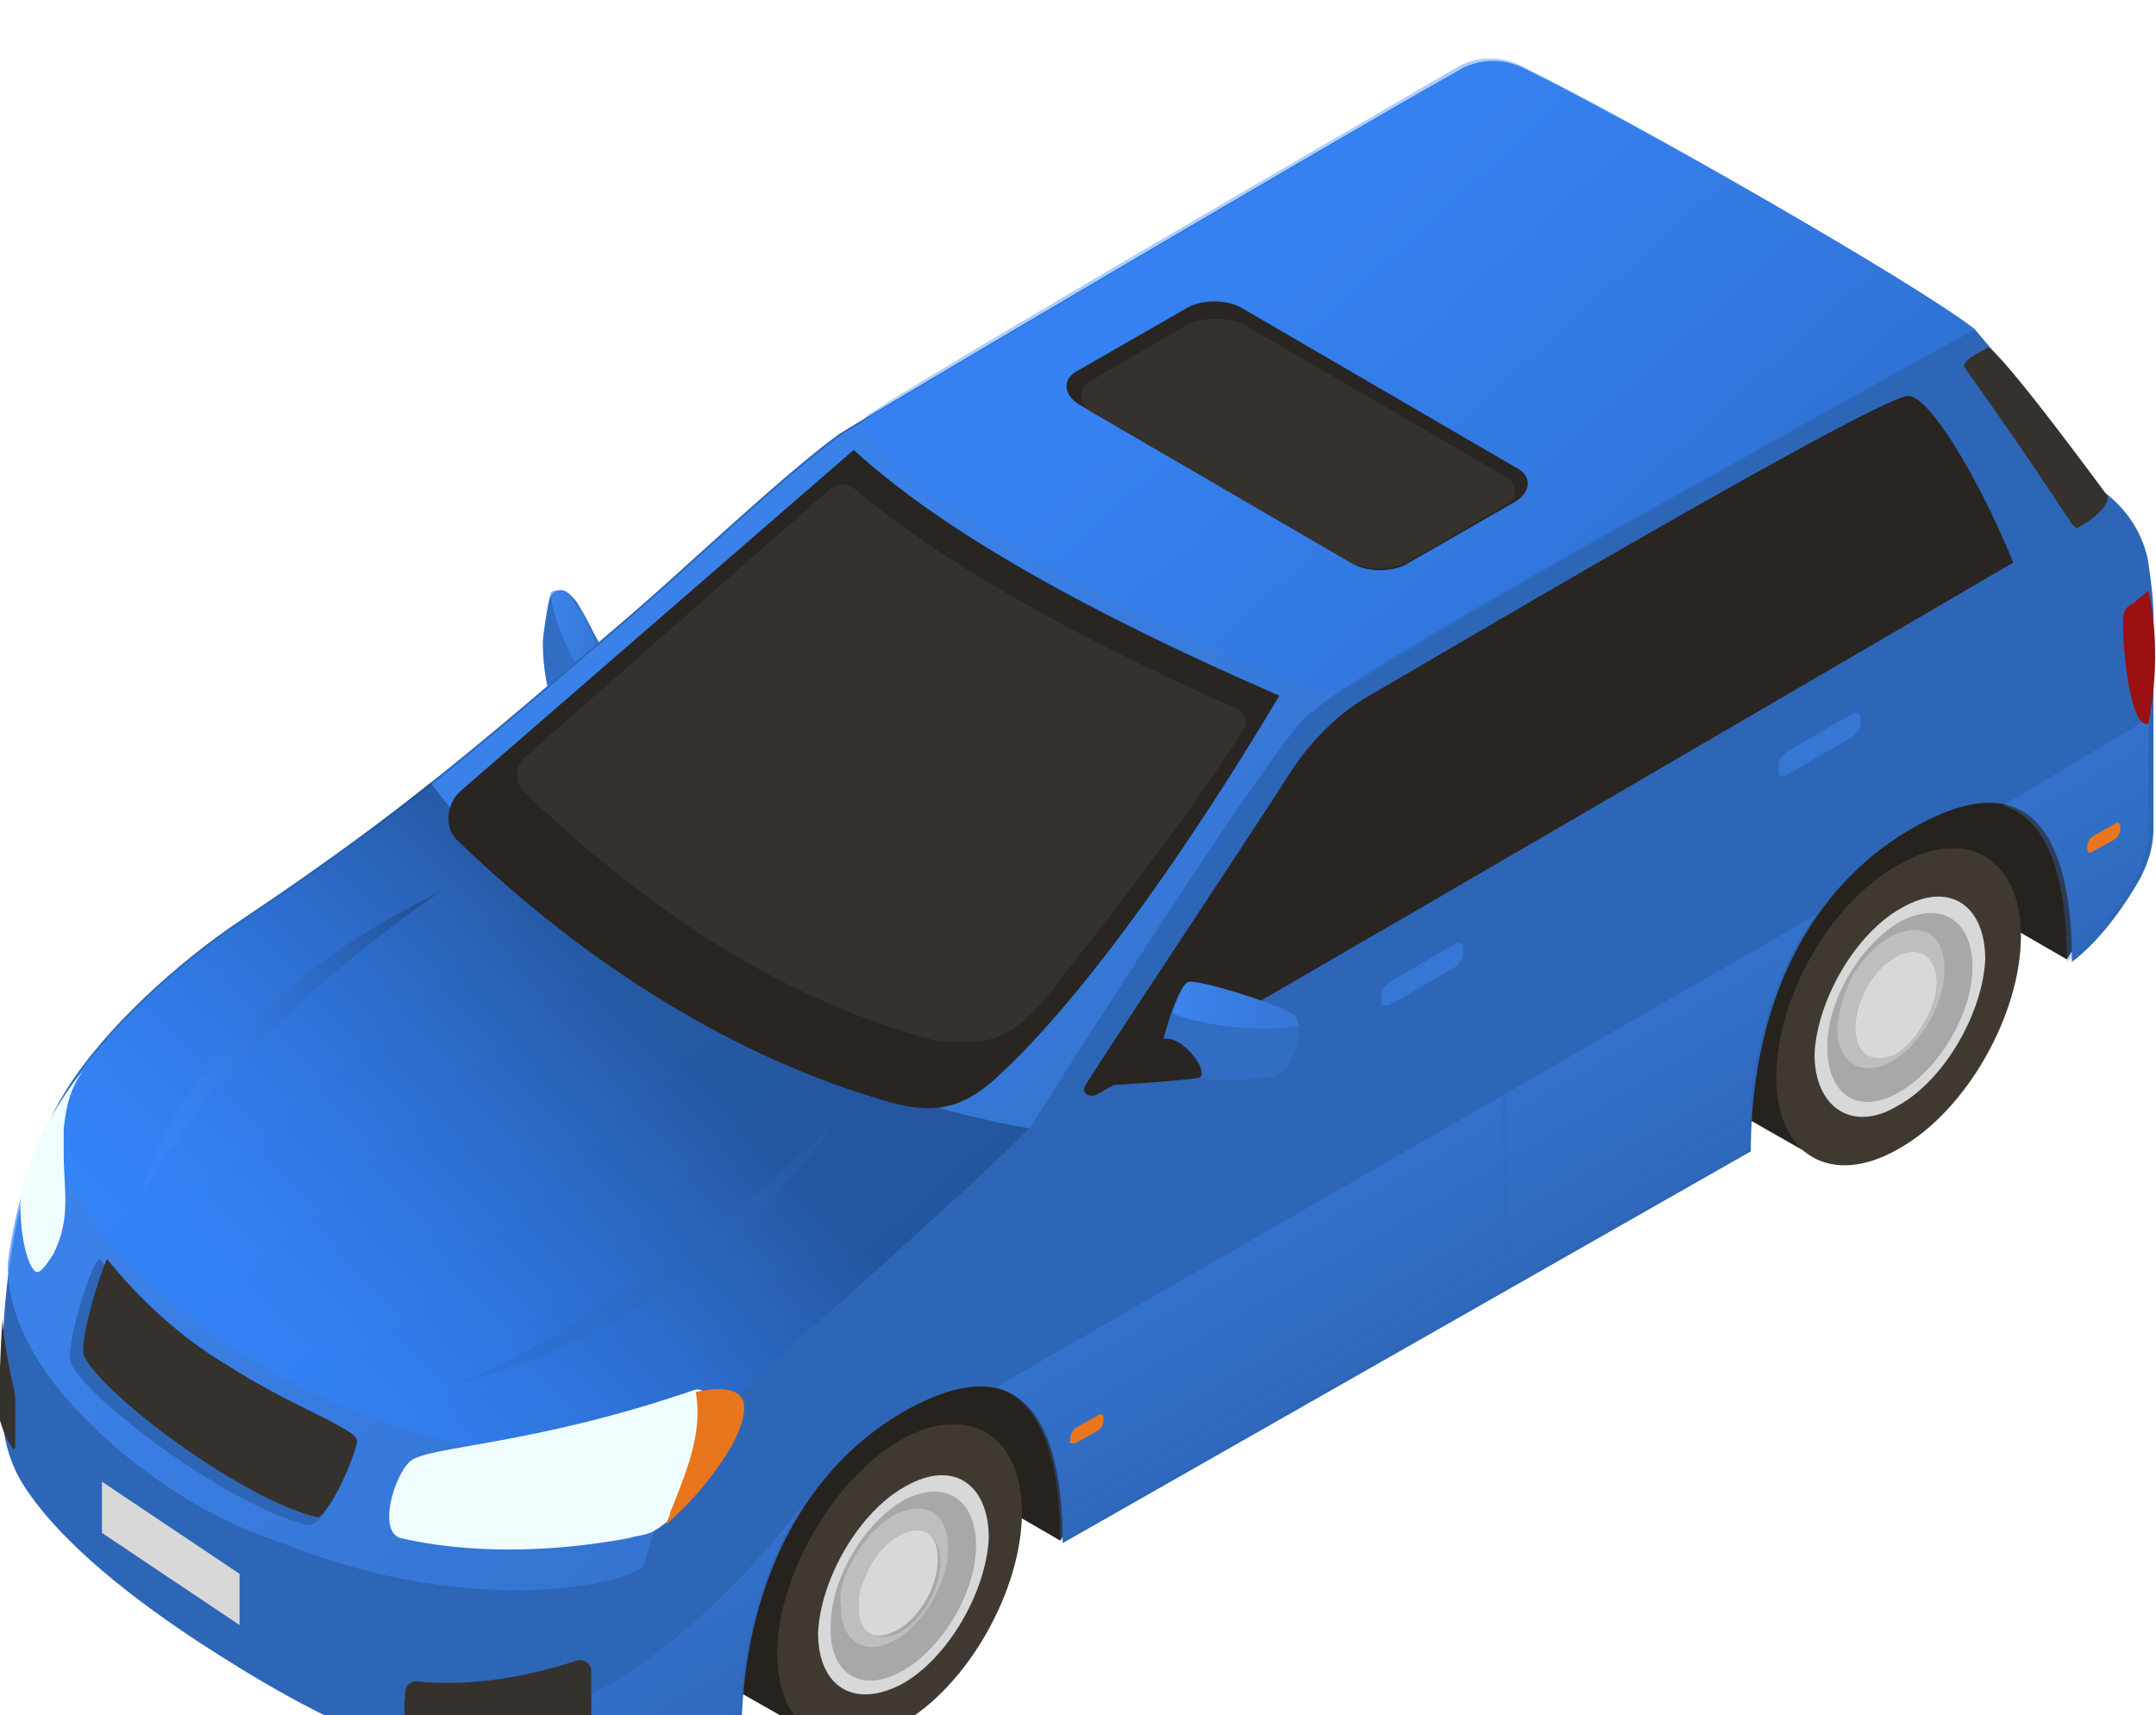 <svg width="142" height="113" viewBox="0 0 142 113" fill="none" xmlns="http://www.w3.org/2000/svg">
<g filter="url(#filter0_d_1_4015)">
<path d="M37.934 35.587C37.598 35.249 37.263 34.743 36.759 34.912C36.591 34.912 36.423 35.081 36.255 35.249C36.088 35.587 35.752 37.948 35.752 38.285C35.752 40.14 36.088 41.49 36.255 41.827C36.423 42.164 36.759 42.67 37.263 42.67C38.102 43.008 38.941 42.164 39.277 41.49C39.612 40.646 39.948 39.466 39.612 38.622C38.941 37.442 38.605 36.599 37.934 35.587Z" fill="#316DC3"/>
<path opacity="0.7" d="M36.255 35.081C36.423 34.912 36.423 34.912 36.591 34.912C37.095 34.743 37.598 35.249 37.766 35.587C38.438 36.43 38.941 37.442 39.277 38.622C39.612 39.466 39.445 40.646 38.941 41.49C39.109 41.658 36.591 38.117 36.255 35.081Z" fill="url(#paint0_linear_1_4015)"/>
<path d="M46.83 84.16L69.825 97.484L75.196 89.388L72.511 83.485L64.454 78.088L46.83 84.16Z" fill="#26231F"/>
<path d="M130.586 39.634L138.643 45.2L138.811 45.706C140.322 49.079 140.154 52.958 138.14 55.994L136.125 59.199L112.794 45.706L130.586 39.634Z" fill="#26231F"/>
<path d="M54.215 88.039C56.397 86.69 58.579 86.69 59.922 87.533L64.957 90.4L53.376 110.133L48.34 107.266C46.83 106.422 45.991 104.567 45.991 102.037C46.158 96.809 49.851 90.569 54.215 88.039Z" fill="#26231F"/>
<path d="M51.194 104.904C51.194 110.133 54.887 112.157 59.251 109.627C63.783 107.097 67.307 100.688 67.307 95.628C67.307 90.4 63.615 88.376 59.251 90.906C54.887 93.436 51.194 99.845 51.194 104.904Z" fill="#3F3932"/>
<path d="M59.418 106.928C62.44 105.242 64.957 100.857 65.125 97.315C65.125 93.773 62.775 92.087 59.586 93.942C56.565 95.628 54.047 100.013 53.879 103.555C53.879 107.097 56.229 108.615 59.418 106.928Z" fill="#D8D8D8"/>
<path d="M59.418 106.085C62.104 104.567 64.286 100.857 64.286 97.821C64.286 94.785 62.272 93.436 59.586 94.785C56.901 96.303 54.718 100.013 54.718 103.049C54.551 106.254 56.733 107.603 59.418 106.085Z" fill="#A8A8A8"/>
<path d="M59.083 103.386C60.593 102.543 61.768 100.519 61.768 98.664C61.768 96.978 60.593 96.134 59.083 96.978C57.572 97.821 56.397 99.845 56.397 101.7C56.397 103.555 57.572 104.23 59.083 103.386Z" fill="#D8D8D8"/>
<path d="M56.229 98.664C56.901 97.484 57.74 96.472 58.915 95.797C60.929 94.785 62.44 95.628 62.44 97.99C62.44 100.351 60.761 103.049 58.915 104.061C57.069 105.073 55.558 104.23 55.39 102.206C55.39 102.037 55.39 102.037 55.39 101.869C55.222 100.857 55.558 99.845 56.229 98.664ZM56.565 102.037C56.565 103.555 57.74 104.23 59.251 103.555C60.761 102.712 61.936 100.688 61.936 98.833C61.936 97.146 60.761 96.303 59.251 97.146C58.411 97.652 57.74 98.327 57.236 99.339C57.069 99.676 56.901 100.182 56.733 100.519C56.565 101.025 56.565 101.363 56.565 101.869C56.565 101.869 56.565 101.869 56.565 102.037Z" fill="#BEBEBE"/>
<path d="M120.012 49.922C122.194 48.573 124.376 48.573 125.719 49.416L130.754 52.283L119.173 72.016L114.137 69.149C112.627 68.306 111.787 66.451 111.787 63.921C111.955 58.861 115.48 52.452 120.012 49.922Z" fill="#26231F"/>
<path d="M116.991 66.957C116.991 72.185 120.683 74.209 125.048 71.679C129.579 69.149 133.104 62.74 133.104 57.681C133.104 52.452 129.412 50.428 125.048 52.958C120.516 55.488 116.991 61.728 116.991 66.957Z" fill="#3F3932"/>
<path d="M125.048 68.812C128.069 67.125 130.587 62.74 130.754 59.198C130.754 55.657 128.405 53.97 125.215 55.825C122.194 57.512 119.676 61.897 119.509 65.439C119.509 68.981 122.026 70.667 125.048 68.812Z" fill="#D8D8D8"/>
<path d="M125.047 67.969C127.733 66.451 129.915 62.74 129.915 59.704C129.915 56.669 127.901 55.319 125.215 56.669C122.53 58.186 120.348 61.897 120.348 64.933C120.348 68.137 122.362 69.486 125.047 67.969Z" fill="#A8A8A8"/>
<path d="M124.88 65.439C126.222 64.595 127.565 62.403 127.565 60.716C127.565 59.03 126.39 58.186 124.88 59.03C123.369 59.873 122.194 61.897 122.194 63.752C122.194 65.439 123.369 66.282 124.88 65.439Z" fill="#D8D8D8"/>
<path d="M121.858 60.548C122.53 59.367 123.369 58.355 124.544 57.68C126.558 56.669 128.069 57.512 128.069 59.873C128.069 62.234 126.39 64.933 124.544 65.945C122.698 66.957 121.187 66.113 121.019 64.089C121.019 63.921 121.019 63.921 121.019 63.752C121.019 62.909 121.355 61.728 121.858 60.548ZM122.194 63.921C122.194 65.439 123.369 66.113 124.88 65.439C126.223 64.595 127.565 62.403 127.565 60.716C127.565 59.03 126.39 58.186 124.88 59.03C124.04 59.536 123.369 60.21 122.866 61.222C122.698 61.559 122.53 62.066 122.362 62.403C122.194 62.909 122.194 63.246 122.194 63.752V63.921Z" fill="#BEBEBE"/>
<path d="M4.364 67.8C6.882 63.752 11.749 59.367 15.778 56.669C26.856 49.248 31.556 45.031 41.627 36.43C45.151 33.394 51.53 27.322 55.222 24.624C56.733 23.612 87.617 5.397 96.01 0.675C97.352 -0.169 99.031 -0.169 100.374 0.506C107.591 4.048 126.222 14.673 130.083 17.709L131.929 19.901C133.776 23.275 137.468 27.66 137.972 27.997C140.657 29.684 141.329 32.045 141.497 33.057C141.664 34.237 141.832 35.418 141.832 36.599V50.597C141.832 51.778 141.497 52.79 140.993 53.801C140.154 55.319 138.475 57.849 136.461 59.367C136.461 51.103 133.776 46.043 125.887 50.597C118.333 54.982 115.312 63.415 115.312 71.848L69.993 97.652C69.993 89.557 67.308 84.497 59.419 89.051C52.201 93.267 49.012 101.531 48.844 109.627C45.991 111.145 47.501 110.302 46.494 110.807C44.648 111.651 42.466 112.494 40.452 112.831C30.549 114.518 20.645 109.121 12.925 104.061C7.553 100.519 3.525 96.978 1.511 93.773C0.672 92.424 0.168 90.737 0.168 89.051C0 84.666 0.168 74.546 4.364 67.8Z" fill="#2E66B7"/>
<path opacity="0.3" d="M25.513 110.807C30.213 112.663 35.248 113.675 40.284 112.831C42.298 112.494 44.48 111.651 46.326 110.807C47.334 110.301 45.823 111.145 48.676 109.627C48.844 104.399 50.187 99.17 53.04 94.954C44.648 105.748 35.584 111.313 25.513 110.807ZM141.497 43.345V50.597C141.497 51.778 141.161 52.79 140.657 53.801C139.818 55.319 138.14 57.849 136.125 59.367C136.125 53.97 134.95 49.922 131.929 49.079L141.497 43.345ZM119.508 56.331C116.487 60.716 115.144 66.282 115.144 71.679L69.825 97.484C69.825 92.255 68.65 88.376 65.629 87.364L119.508 56.331Z" fill="url(#paint1_linear_1_4015)"/>
<path opacity="0.7" d="M8.728 92.255C3.693 88.207 0.504 83.822 0.504 79.269C1.007 75.39 2.182 71.342 4.364 67.969C6.882 63.921 11.749 59.536 15.778 56.837C26.856 49.416 31.556 45.2 41.627 36.599C45.151 33.563 51.53 27.491 55.222 24.793C56.733 23.612 87.617 5.566 96.01 0.675C97.352 -0.169 99.031 -0.169 100.374 0.506C107.759 4.048 126.726 15.011 130.083 17.709C125.215 20.239 115.816 25.636 106.584 30.696C96.849 36.261 87.114 41.658 85.435 43.851C81.407 48.742 67.811 70.33 67.811 70.33C63.111 75.052 52.033 84.666 47.166 89.219C44.144 93.605 43.137 96.303 42.466 99.001C42.13 100.182 31.556 102.881 18.631 97.652C14.938 96.472 11.749 94.616 8.728 92.255Z" fill="url(#paint2_linear_1_4015)"/>
<path opacity="0.4" d="M57.069 24.624C56.733 24.287 56.733 23.612 57.236 23.275C64.118 18.89 88.624 4.722 95.842 0.506C97.184 -0.337 98.863 -0.337 100.206 0.337C107.759 4.048 126.726 15.01 130.083 17.709C115.983 25.636 99.199 34.743 89.296 40.984C88.288 41.658 87.114 41.658 85.939 41.321C80.232 38.96 63.279 31.707 57.069 24.624Z" fill="url(#paint3_linear_1_4015)"/>
<path opacity="0.6" d="M45.151 91.243C23.163 95.966 1.343 76.57 3.693 69.149C3.861 68.643 4.196 68.306 4.532 67.8C7.05 63.752 11.917 59.367 15.946 56.669C21.149 53.127 24.842 50.428 28.367 47.561C42.466 66.619 67.811 70.33 67.811 70.33C63.111 75.052 52.033 84.666 47.166 89.219C46.662 89.894 45.487 91.075 45.151 91.243Z" fill="url(#paint4_linear_1_4015)"/>
<path opacity="0.2" d="M64.118 78.931L73.35 64.764C73.35 64.933 73.518 64.933 73.518 65.102L64.454 79.269V87.364C64.286 87.364 64.286 87.364 64.118 87.364V78.931Z" fill="#2E66B7"/>
<path opacity="0.2" d="M123.033 33.225C123.201 33.225 123.201 33.225 123.201 33.394C124.208 36.767 125.047 46.381 125.383 50.428C125.215 50.428 125.215 50.597 125.047 50.597C124.712 46.549 123.705 36.767 122.865 33.394C122.865 33.394 123.033 33.394 123.033 33.225Z" fill="#2E66B7"/>
<path opacity="0.2" d="M96.345 40.646C96.513 40.646 96.513 40.478 96.681 40.478C97.352 45.537 99.367 59.873 99.367 78.425L115.144 68.981C115.144 69.149 115.144 69.318 115.144 69.318L99.199 78.594L69.825 95.797C69.825 95.628 69.825 95.628 69.825 95.46L99.031 78.425C99.031 60.042 97.184 45.706 96.345 40.646Z" fill="#2E66B7"/>
<path d="M58.747 68.643C48.508 65.776 38.605 59.536 30.213 51.44C29.206 50.597 29.373 48.91 30.381 48.067L56.229 25.636C62.104 31.033 71.839 36.43 84.26 41.827C78.05 52.284 70.832 62.403 65.293 67.294C63.111 69.149 61.265 69.318 58.747 68.643Z" fill="#282523"/>
<path d="M63.615 64.595C63.95 64.595 64.118 64.595 64.454 64.595C66.468 64.427 67.979 62.909 69.154 61.391C72.343 57.343 79.057 48.742 81.91 44.019C82.246 43.513 81.91 42.839 81.407 42.67C69.993 37.61 61.601 32.719 56.229 28.166C55.726 27.828 55.222 27.828 54.719 28.166L34.577 45.874C34.241 46.212 34.073 46.549 34.073 47.055C34.073 47.561 34.241 47.898 34.577 48.236C43.641 56.837 52.201 62.066 61.768 64.595C62.44 64.595 63.111 64.595 63.615 64.595Z" fill="#35312D"/>
<path d="M85.099 46.718C86.442 44.694 88.288 42.839 90.471 41.658C93.995 39.634 122.194 22.937 125.551 22.094C126.894 21.757 130.251 27.322 132.601 33.057C132.601 33.057 79.225 64.258 72.175 68.137C71.671 68.306 71.168 67.969 71.504 67.463C73.518 64.258 81.407 52.452 85.099 46.718Z" fill="#282523"/>
<path d="M136.461 30.527C136.629 30.695 136.797 30.864 136.964 30.695C137.636 30.358 138.979 29.346 138.811 28.672C138.811 28.672 131.761 19.058 130.922 18.89C130.754 19.058 129.076 19.733 129.411 20.239C129.411 20.239 132.936 25.13 136.461 30.527Z" fill="#35312D"/>
<path d="M27.024 92.255C28.199 91.243 35.08 91.243 45.823 87.533C47.501 87.364 46.662 91.581 45.655 93.604C45.151 94.448 44.648 95.122 44.312 95.966C43.809 96.303 43.473 96.64 43.137 96.809C42.634 97.146 41.962 97.146 41.459 97.315C36.087 98.327 30.716 98.327 26.352 97.315C24.842 96.809 26.017 93.099 27.024 92.255Z" fill="#F0FDFF"/>
<path d="M44.144 95.628C45.151 93.099 46.326 90.4 45.823 87.701C47.333 87.364 48.844 87.364 49.012 88.545C49.18 90.906 45.655 94.954 43.809 96.472C43.976 96.134 44.144 95.797 44.144 95.628Z" fill="#E9751C"/>
<path d="M4.196 72.016C4.196 71.342 4.196 70.836 4.196 70.33C4.364 68.981 4.532 67.8 5.539 66.451C4.532 67.631 3.693 68.981 2.853 70.499C2.182 72.016 1.343 73.872 1.343 75.389C1.343 77.582 1.846 79.437 2.35 79.775C2.686 79.943 3.189 79.1 3.525 78.594C4.7 76.233 4.196 74.378 4.196 72.016Z" fill="#F0FDFF"/>
<path d="M23.499 91.243C22.995 92.761 21.317 96.64 20.31 96.472C15.61 95.46 6.043 88.545 4.7 85.846C4.196 84.834 6.043 79.1 6.546 78.931C8.728 81.293 11.75 84.16 15.107 86.183C19.303 88.713 23.667 90.569 23.499 91.243Z" fill="#2E66B7"/>
<path d="M15.106 86.015C17.456 87.533 19.974 88.713 21.652 89.557C22.828 90.231 23.667 90.569 23.499 91.075C23.163 92.424 21.988 95.122 20.981 95.966C16.281 94.954 6.882 88.039 5.539 85.34C5.203 84.497 6.378 80.449 7.05 78.931C9.064 81.461 11.917 84.16 15.106 86.015Z" fill="#35312D"/>
<path opacity="0.3" d="M43.641 79.437C49.683 75.221 54.719 70.161 54.719 70.161C54.719 70.161 53.88 71.679 52.201 73.534C50.523 75.558 47.837 78.088 44.816 80.281C41.794 82.473 38.102 84.328 35.248 85.509C32.395 86.689 30.213 87.027 30.213 87.027C30.213 87.027 32.227 86.352 34.745 85.003C37.43 83.485 40.62 81.461 43.641 79.437Z" fill="#2E66B7"/>
<g opacity="0.6">
<path opacity="0.6" d="M24.506 57.175C27.024 55.657 28.87 54.813 28.87 54.813C28.87 54.813 22.66 59.03 17.624 64.09C15.107 66.619 12.925 69.149 11.582 71.173C10.071 73.197 9.4 74.715 9.4 74.715C9.4 74.715 9.568 73.197 10.742 71.004C11.749 68.812 13.764 65.945 16.449 63.584C18.967 60.885 21.988 58.693 24.506 57.175Z" fill="url(#paint5_linear_1_4015)"/>
</g>
<path d="M71 22.6L88.96 33.057C89.967 33.731 91.813 33.731 92.82 33.057L99.87 29.009C100.877 28.334 100.877 27.322 99.87 26.816L81.91 16.36C80.903 15.685 79.057 15.685 78.05 16.36L71 20.407C69.993 20.913 69.993 21.925 71 22.6Z" fill="#282523"/>
<path d="M71.839 23.106L88.96 33.057C89.967 33.563 91.645 33.563 92.653 33.057L99.031 29.346C100.038 28.84 100.038 27.828 99.031 27.322L81.91 17.372C80.903 16.866 79.225 16.866 78.218 17.372L71.839 21.082C71 21.588 71 22.431 71.839 23.106Z" fill="#35312D"/>
<path d="M91.478 62.234L95.842 59.705C96.01 59.536 96.345 59.199 96.345 59.03V58.355C96.345 58.187 96.177 58.018 95.842 58.187L91.478 60.716C91.31 60.885 90.974 61.222 90.974 61.391V62.066C90.974 62.234 91.142 62.234 91.478 62.234Z" fill="#3677D6"/>
<path d="M117.662 47.055L122.026 44.525C122.194 44.357 122.53 44.019 122.53 43.851V43.176C122.53 43.007 122.362 42.839 122.026 43.007L117.662 45.537C117.494 45.706 117.158 46.043 117.158 46.212V46.886C117.158 47.055 117.326 47.224 117.662 47.055Z" fill="#3677D6"/>
<path d="M85.267 62.909C85.938 63.752 85.267 66.282 84.092 66.788C83.924 66.957 83.588 66.957 83.421 66.957C81.071 67.294 77.714 67.294 76.707 65.945C76.371 65.608 76.371 65.27 76.539 64.764C76.707 64.09 77.546 61.054 78.217 60.716C78.721 60.379 84.931 62.403 85.267 62.909Z" fill="#316DC3"/>
<path opacity="0.7" d="M77.21 62.74C77.546 61.897 77.882 60.885 78.217 60.716C78.721 60.379 84.931 62.403 85.267 62.909C85.435 63.078 85.435 63.246 85.603 63.584C82.414 64.09 78.721 63.415 77.21 62.74Z" fill="url(#paint6_linear_1_4015)"/>
<path d="M74.021 64.933C74.189 64.933 76.203 64.427 76.707 64.427C77.882 64.258 79.56 66.451 79.057 66.957C78.889 67.125 73.686 67.463 73.518 67.463C72.678 67.631 72.846 65.102 74.021 64.933Z" fill="#282523"/>
<path d="M137.804 52.115L139.314 51.272C139.482 51.103 139.65 50.934 139.65 50.597V50.428C139.65 50.26 139.482 50.091 139.314 50.26L137.804 51.103C137.636 51.272 137.468 51.44 137.468 51.778V51.946C137.468 52.115 137.636 52.284 137.804 52.115Z" fill="#E9751C"/>
<path d="M70.832 91.075L72.343 90.231C72.511 90.063 72.678 89.894 72.678 89.557V89.388C72.678 89.219 72.511 89.051 72.343 89.219L70.832 90.063C70.664 90.231 70.496 90.4 70.496 90.737V90.906C70.329 91.075 70.496 91.075 70.832 91.075Z" fill="#E9751C"/>
<path d="M141.496 34.912C141.496 34.912 142.504 38.622 141.496 43.682C140.322 44.019 139.818 38.96 139.818 36.936C139.818 36.43 139.986 35.924 140.489 35.755L141.496 34.912Z" fill="#991111"/>
<path d="M6.714 93.605L15.778 99.676V103.049L6.714 96.978V93.605Z" fill="#D8D8D8"/>
<path d="M38.102 110.639C33.234 111.145 29.038 110.301 27.192 109.627C26.352 109.289 26.688 108.278 26.688 107.434C26.688 107.097 27.024 106.76 27.359 106.76C29.206 106.928 32.73 107.097 37.934 105.41C38.437 105.242 38.941 105.579 38.941 106.085V109.458C38.941 110.133 38.605 110.639 38.102 110.639Z" fill="#35312D"/>
<path d="M0.168 82.81C0.168 83.485 0.336 84.834 0.839 87.195C1.007 87.701 1.007 88.207 1.007 88.545C1.007 89.219 1.007 90.569 1.007 91.243C1.007 91.581 0.839 91.412 0.839 91.412C0.336 90.737 -1.22786e-05 89.725 -0.168 88.882V88.713C-1.22786e-05 87.195 -1.74046e-05 85.172 0.168 82.81Z" fill="#35312D"/>
</g>
<defs>
<filter id="filter0_d_1_4015" x="-4.168" y="-0.149" width="150.112" height="121.296" filterUnits="userSpaceOnUse" color-interpolation-filters="sRGB">
<feFlood flood-opacity="0" result="BackgroundImageFix"/>
<feColorMatrix in="SourceAlpha" type="matrix" values="0 0 0 0 0 0 0 0 0 0 0 0 0 0 0 0 0 0 127 0" result="hardAlpha"/>
<feOffset dy="4"/>
<feGaussianBlur stdDeviation="2"/>
<feComposite in2="hardAlpha" operator="out"/>
<feColorMatrix type="matrix" values="0 0 0 0 0 0 0 0 0 0 0 0 0 0 0 0 0 0 0.25 0"/>
<feBlend mode="normal" in2="BackgroundImageFix" result="effect1_dropShadow_1_4015"/>
<feBlend mode="normal" in="SourceGraphic" in2="effect1_dropShadow_1_4015" result="shape"/>
</filter>
<linearGradient id="paint0_linear_1_4015" x1="39.563" y1="38.169" x2="36.3" y2="38.169" gradientUnits="userSpaceOnUse">
<stop stop-color="#377ADC"/>
<stop offset="1" stop-color="#408EFF"/>
</linearGradient>
<linearGradient id="paint1_linear_1_4015" x1="83.539" y1="77.094" x2="89.109" y2="86.695" gradientUnits="userSpaceOnUse">
<stop stop-color="#408EFF"/>
<stop offset="1" stop-color="#326FC7"/>
</linearGradient>
<linearGradient id="paint2_linear_1_4015" x1="111.023" y1="101.712" x2="51.82" y2="36.361" gradientUnits="userSpaceOnUse">
<stop offset="0.064" stop-color="#2E66B7"/>
<stop offset="1" stop-color="#408EFF"/>
</linearGradient>
<linearGradient id="paint3_linear_1_4015" x1="140.085" y1="73.081" x2="82.379" y2="9.383" gradientUnits="userSpaceOnUse">
<stop stop-color="#19417B"/>
<stop offset="0.183" stop-color="#1F529E"/>
<stop offset="0.436" stop-color="#2567C8"/>
<stop offset="0.666" stop-color="#2A76E6"/>
<stop offset="0.862" stop-color="#2D80F8"/>
<stop offset="1" stop-color="#2E83FF"/>
</linearGradient>
<linearGradient id="paint4_linear_1_4015" x1="42.065" y1="62.8" x2="17.992" y2="86.124" gradientUnits="userSpaceOnUse">
<stop stop-color="#19417B"/>
<stop offset="0.183" stop-color="#1F529E"/>
<stop offset="0.436" stop-color="#2567C8"/>
<stop offset="0.666" stop-color="#2A76E6"/>
<stop offset="0.862" stop-color="#2D80F8"/>
<stop offset="1" stop-color="#2E83FF"/>
</linearGradient>
<linearGradient id="paint5_linear_1_4015" x1="28.864" y1="64.725" x2="9.433" y2="64.725" gradientUnits="userSpaceOnUse">
<stop stop-color="#102441"/>
<stop offset="0.14" stop-color="#1A3A68"/>
<stop offset="0.355" stop-color="#27589D"/>
<stop offset="0.556" stop-color="#326FC8"/>
<stop offset="0.737" stop-color="#3A80E6"/>
<stop offset="0.891" stop-color="#3E8AF8"/>
<stop offset="1" stop-color="#408EFF"/>
</linearGradient>
<linearGradient id="paint6_linear_1_4015" x1="85.541" y1="62.225" x2="77.17" y2="62.225" gradientUnits="userSpaceOnUse">
<stop stop-color="#377ADC"/>
<stop offset="1" stop-color="#408EFF"/>
</linearGradient>
</defs>
</svg>
